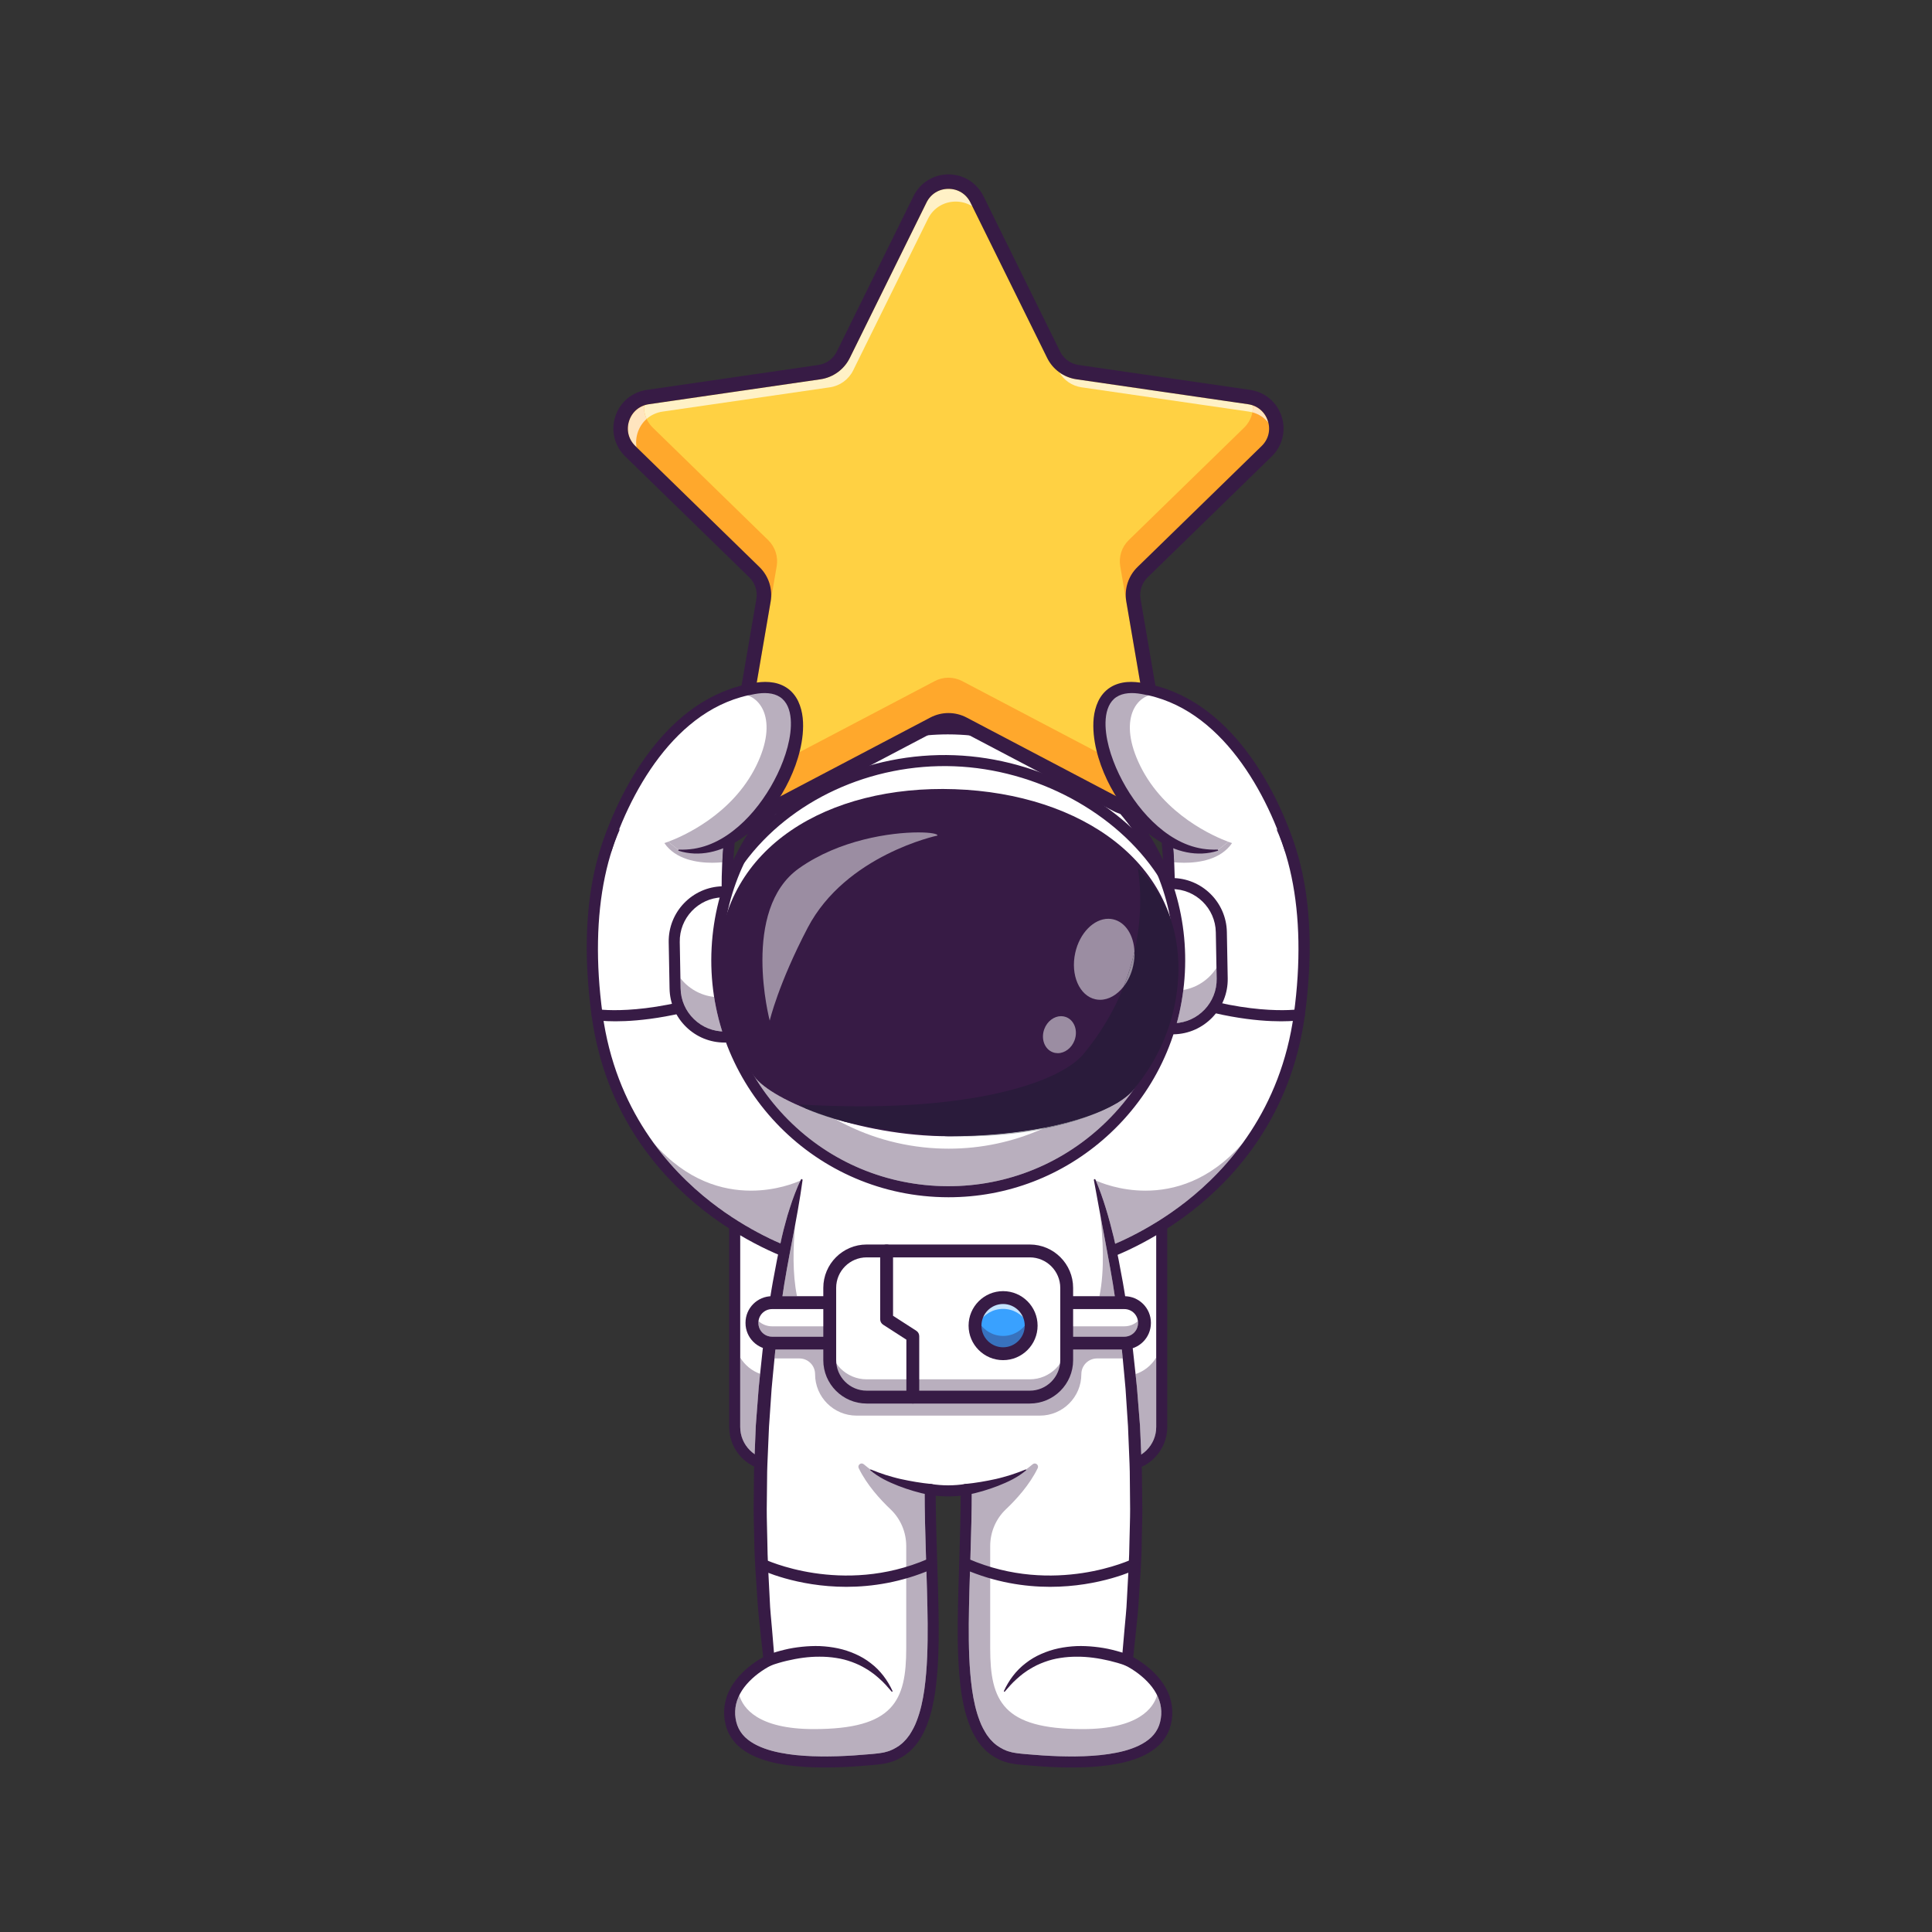 <?xml version="1.0" encoding="UTF-8" standalone="no"?>
<!-- Created with Inkscape (http://www.inkscape.org/) -->

<svg
   width="1410.367mm"
   height="1410.367mm"
   viewBox="0 0 1410.367 1410.367"
   version="1.1"
   id="svg1"
   xml:space="preserve"
   xmlns:inkscape="http://www.inkscape.org/namespaces/inkscape"
   xmlns:sodipodi="http://sodipodi.sourceforge.net/DTD/sodipodi-0.dtd"
   xmlns="http://www.w3.org/2000/svg"
   xmlns:svg="http://www.w3.org/2000/svg"><rect x="0" y="0" width="1410.367" height="1410.367" fill="#333333" stroke="none"/><sodipodi:namedview
     id="namedview1"
     pagecolor="#ffffff"
     bordercolor="#000000"
     borderopacity="0.25"
     inkscape:showpageshadow="2"
     inkscape:pageopacity="0.0"
     inkscape:pagecheckerboard="0"
     inkscape:deskcolor="#d1d1d1"
     inkscape:document-units="mm" /><defs
     id="defs1" /><g
     id="g1"
     inkscape:groupmode="layer"
     inkscape:label="1"
     transform="matrix(0.265,0,0,0.265,4.9379573e-6,0)"><g
       id="group-R5"><path
         id="path2"
         d="M 0,0 H 39978.9 V 39978.9 H 0 Z"
         style="fill:none;fill-opacity:1;fill-rule:nonzero;stroke:none"
         transform="matrix(0.133,0,0,-0.133,0,5330.52)" /><path
         id="path3"
         d="m 19639.6,2901.9 c -3575.5,0 -6473.9,445.6 -6473.9,995.2 0,269.8 698.2,514.5 1832.2,693.8 1.7,-111 21.1,-219.3 59.4,-327.3 45.6,-125.4 122.3,-240.1 216.7,-331 192.1,-181.5 430.4,-276.3 662.8,-340.1 234.6,-61.4 471.8,-92.3 707.8,-108.1 144.9,-9.9 289.4,-13.8 433.6,-13.8 90.9,0 181.6,1.6 272.2,4.2 234.3,7.3 467.7,23.4 700.2,44.2 58.7,5.9 114.9,10.1 175.5,17.9 62.6,11.3 125.9,15.7 187.4,36.8 125.1,29.5 243.1,92.2 349.3,166.2 l 75.9,61.2 c 25.3,20.3 45.7,45.4 68.7,68.1 47.3,44.7 81.5,98.3 120.9,148.4 68.2,105.9 128.2,216.4 170.3,331.2 69.4,177.8 114.9,360 147.6,542.6 97.4,0.6 195,1 293.4,1 98.4,0 196,-0.4 293.4,-1 32.8,-182.6 78.3,-364.8 147.6,-542.7 42.2,-114.8 102.1,-225.2 170.4,-331.1 39.3,-50.1 73.7,-103.7 120.9,-148.4 22.9,-22.7 43.3,-47.8 68.7,-68.1 l 75.9,-61.3 c 106.2,-73.9 224.1,-136.6 349.2,-166.1 61.6,-21.1 124.8,-25.5 187.4,-36.8 60.7,-7.8 116.9,-12 175.5,-17.9 232.6,-20.8 466,-36.9 700.3,-44.2 90.6,-2.6 181.3,-4.2 272.2,-4.2 144.2,0 288.8,3.9 433.6,13.8 235.9,15.8 473.2,46.7 707.8,108.1 232.4,63.9 470.7,158.6 662.8,340.1 94.4,90.9 171.1,205.7 216.6,331.1 38.3,107.9 57.7,216.2 59.5,327.2 1133.9,-179.3 1832.1,-424 1832.1,-693.8 0,-549.6 -2898.4,-995.2 -6473.9,-995.2"
         style="fill:none;fill-opacity:1;fill-rule:nonzero;stroke:none"
         transform="matrix(0.133,0,0,-0.133,0,5330.52)" /><path
         id="path4"
         d="m 23266.7,9728.1 h -7254.1 c -439.3,0 -795.4,356.1 -795.4,795.3 v 6056.7 c 0,439.3 356.1,795.4 795.4,795.4 h 7254.1 c 439.2,0 795.3,-356.1 795.3,-795.4 v -6056.7 c 0,-439.2 -356.1,-795.3 -795.3,-795.3"
         style="fill:#ffffff;fill-opacity:1;fill-rule:nonzero;stroke:none"
         transform="matrix(0.133,0,0,-0.133,0,5330.52)" /><path
         id="path5"
         d="m 23638.1,9953 c -1.9,41.7 -3.7,83.4 -5.5,125.2 l -13.6,314.6 -7.1,157.4 -12.4,157 -50,627.8 c -9.2,94.5 -19.2,188.9 -29.4,283.3 179.8,60.4 330.9,183.3 427.5,342.9 v -1437.8 c 0,-238.5 -123.3,-448.8 -309.5,-570.4 m -8008,7.3 c -180,122.7 -298.5,329.3 -298.5,563.1 v 1437.8 c 93.9,-155 239.1,-275.4 412.2,-337.5 -10.2,-95.8 -20.1,-191.5 -29.1,-287.4 l -48.4,-628.3 -11.7,-157.1 -6.5,-157.4 -13,-314.8 c -1.6,-39.5 -3.3,-78.9 -5,-118.4"
         style="fill:#b9afbe;fill-opacity:1;fill-rule:nonzero;stroke:none"
         transform="matrix(0.133,0,0,-0.133,0,5330.52)" /><path
         id="path6"
         d="m 16012.6,17261.1 c -375.5,0 -681,-305.5 -681,-681 v -6056.7 c 0,-375.4 305.5,-680.9 681,-680.9 h 7254.1 c 375.4,0 680.9,305.5 680.9,680.9 v 6056.7 c 0,375.5 -305.5,681 -680.9,681 h -7254.1 m 7254.1,-7647.5 h -7254.1 c -501.7,0 -909.8,408.1 -909.8,909.8 v 6056.7 c 0,501.7 408.1,909.8 909.8,909.8 h 7254.1 c 501.6,0 909.8,-408.1 909.8,-909.8 v -6056.7 c 0,-501.7 -408.2,-909.8 -909.8,-909.8"
         style="fill:#371b45;fill-opacity:1;fill-rule:nonzero;stroke:none"
         transform="matrix(0.133,0,0,-0.133,0,5330.52)" /><path
         id="path7"
         d="m 17876.5,16287.4 -1317.8,-2236.8 c 0,0 -120.9,36 -322.3,118.4 v 0.5 c -812,333.4 -2930.4,1424.3 -3672.6,3961.4 -84.9,290.9 -151.9,601.2 -196.9,931.1 -516.7,3799.9 1077.5,5879.8 3112.9,5652 0,0 -1902,-6094.3 2396.7,-8426.6"
         style="fill:#ffffff;fill-opacity:1;fill-rule:nonzero;stroke:none"
         transform="matrix(0.133,0,0,-0.133,0,5330.52)" /><path
         id="path8"
         d="m 16164.6,14324.5 c -354.4,154.8 -888.1,428 -1438.7,857.1 -379.2,295.6 -800.7,693.9 -1178.5,1211.4 680.8,-775.8 1423.5,-975 2006.3,-975.1 526.4,0 922.4,162.4 1025.3,209 -43.4,-88.8 -80.7,-179.6 -115.9,-271.2 -38,-98.6 -73.2,-197.9 -104.4,-298.5 -15.9,-50.2 -32.7,-100.1 -47.8,-150.6 l -41.6,-152 c -27.7,-101.5 -55.7,-203 -77.7,-305.8 -9,-41.4 -18,-82.9 -27,-124.3"
         style="fill:#b9afbe;fill-opacity:1;fill-rule:nonzero;stroke:none"
         transform="matrix(0.133,0,0,-0.133,0,5330.52)" /><path
         id="path9"
         d="m 12746.4,18925.6 c -244.1,0 -381.7,20.6 -397.7,23.1 -62.4,10 -104.9,68.6 -95,131 10,62.4 69.1,104.8 130.9,95.1 11.1,-1.8 1134.1,-166 2896.4,520.4 58.8,23 125.3,-6.2 148.2,-65.1 22.9,-58.8 -6.2,-125.2 -65.1,-148.1 -1216.8,-474 -2129.8,-556.4 -2617.7,-556.4"
         style="fill:#371b45;fill-opacity:1;fill-rule:nonzero;stroke:none"
         transform="matrix(0.133,0,0,-0.133,0,5330.52)" /><path
         id="path10"
         d="m 15177.5,24616.8 c -642.6,0 -1221.9,-248 -1689.3,-726.6 -927.4,-949.6 -1294.8,-2703.9 -1008,-4813.1 269.5,-1983.2 1370,-3213 2245.7,-3895.5 784.6,-611.5 1534.8,-906.4 1781.1,-993.2 l 1211.5,2056.2 c -1729.8,986.1 -2685.8,2756 -2766.7,5126.9 -51.3,1503.3 266.8,2824 379.8,3240.7 -51.7,3.1 -103.1,4.6 -154.1,4.6 m 1381.1,-10680.7 c -10.9,0 -21.9,1.5 -32.7,4.8 -38.2,11.3 -946.7,287.6 -1933.6,1054.7 -912.2,709 -2058.4,1987.2 -2339,4050.7 -300.6,2211.6 79.8,3988.6 1071.1,5003.8 587.7,601.7 1337.2,870.7 2168,777.8 33.9,-3.8 64.4,-22.5 83.1,-51.1 18.7,-28.6 23.6,-64.1 13.4,-96.7 -4.7,-15.1 -469.9,-1531 -408.1,-3306.9 82.1,-2362.3 1007.5,-4039.5 2750.5,-4985.1 27.3,-14.8 47.3,-40 55.7,-69.9 8.3,-30 4,-62 -11.7,-88.7 l -1318.1,-2237.1 c -21,-35.5 -58.9,-56.3 -98.6,-56.3"
         style="fill:#371b45;fill-opacity:1;fill-rule:nonzero;stroke:none"
         transform="matrix(0.133,0,0,-0.133,0,5330.52)" /><path
         id="path11"
         d="m 21402.7,16287.4 1317.8,-2236.8 c 0,0 120.9,36 322.3,118.4 v 0.5 c 812,333.4 2930.5,1424.3 3672.6,3961.4 84.9,290.9 151.9,601.2 196.9,931.1 516.7,3799.9 -1077.5,5879.8 -3112.9,5652 0,0 1902,-6094.3 -2396.7,-8426.6"
         style="fill:#ffffff;fill-opacity:1;fill-rule:nonzero;stroke:none"
         transform="matrix(0.133,0,0,-0.133,0,5330.52)" /><path
         id="path12"
         d="m 23098.1,14317.3 c -9.5,42.6 -19.1,85.1 -28.6,127.7 -97.9,401.5 -210.5,800.5 -372.3,1183.3 97.8,-44.7 496.6,-210.4 1028.3,-210.4 582.9,0 1325.5,199.1 2006.4,975.2 -377.9,-517.6 -799.3,-915.9 -1178.5,-1211.5 -559.3,-435.8 -1101,-710.8 -1455.3,-864.3"
         style="fill:#b9afbe;fill-opacity:1;fill-rule:nonzero;stroke:none"
         transform="matrix(0.133,0,0,-0.133,0,5330.52)" /><path
         id="path13"
         d="m 26532.8,18925.6 c -487.8,0 -1400.8,82.3 -2617.7,556.4 -58.9,22.9 -88,89.3 -65.1,148.1 23,58.9 89.5,88.1 148.2,65.1 1762.1,-686.4 2885.2,-522.2 2896.5,-520.4 62.5,9.8 120.9,-32.9 130.8,-95.2 9.8,-62.4 -32.7,-120.9 -95,-130.9 -15.9,-2.5 -153.6,-23.1 -397.7,-23.1"
         style="fill:#371b45;fill-opacity:1;fill-rule:nonzero;stroke:none"
         transform="matrix(0.133,0,0,-0.133,0,5330.52)" /><path
         id="path14"
         d="m 21560.7,16244.6 1211.5,-2056.2 c 246.3,86.8 996.5,381.7 1781.2,993.2 875.6,682.5 1976.1,1912.3 2245.7,3895.5 286.7,2109.2 -80.7,3863.5 -1008,4813.1 -504.5,516.5 -1140.3,764.4 -1843.5,722 113.1,-416.7 431.1,-1737.4 379.9,-3240.7 -80.9,-2370.9 -1036.9,-4140.8 -2766.8,-5126.9 m 1160,-2308.5 c -39.8,0 -77.7,20.8 -98.6,56.3 L 21304,16229.5 c -15.8,26.7 -20,58.7 -11.7,88.7 8.3,29.9 28.4,55.1 55.7,69.9 1743,945.6 2668.4,2622.8 2750.5,4985.1 61.7,1775.9 -403.5,3291.8 -408.2,3306.9 -10.1,32.6 -5.2,68.1 13.5,96.7 18.7,28.6 49.1,47.3 83,51.1 830.8,92.9 1580.4,-176 2168,-777.8 991.4,-1015.2 1371.7,-2792.2 1071.1,-5003.8 -280.5,-2063.5 -1426.7,-3341.7 -2338.9,-4050.7 -987,-767.1 -1895.5,-1043.4 -1933.6,-1054.7 -10.9,-3.3 -21.9,-4.8 -32.7,-4.8"
         style="fill:#371b45;fill-opacity:1;fill-rule:nonzero;stroke:none"
         transform="matrix(0.133,0,0,-0.133,0,5330.52)" /><path
         id="path15"
         d="m 24145.7,4408.2 c -178.4,-831.6 -1543.7,-914.5 -3063.9,-760.1 -1519.6,154.4 -1068.3,2838 -1068.3,5581.1 0,0 -170,-29.5 -373.9,-29.5 -203.9,0 -373.8,29.5 -373.8,29.5 0,-2743.1 451.3,-5426.7 -1068.4,-5581.1 -1520.2,-154.4 -2885.5,-71.5 -3063.9,760.1 -63.5,296.9 20,545.2 153.9,742.1 v 0.5 c 239.9,353.3 641.7,539.7 641.7,539.7 -280.4,2425.7 -203.4,4576.6 -21,6252.3 243.8,2240.7 677.1,3632.5 697.6,3696.5 v 0.5 c 0.5,1.5 0.5,2 0.5,2 l 356.3,1270.8 5521.6,-201.9 188.9,-1068.9 c 0,0 1341.8,-4203.8 677.2,-9951.3 0,0 973.5,-451.2 795.5,-1282.3"
         style="fill:#ffffff;fill-opacity:1;fill-rule:nonzero;stroke:none"
         transform="matrix(0.133,0,0,-0.133,0,5330.52)" /><path
         id="path16"
         d="m 17078.5,3699.5 c -140,0 -279.7,3.8 -418.5,13.3 -226,14.9 -450.3,44.9 -664,100.8 -211.8,57.3 -416.6,144.2 -563,283.7 -72.3,70 -127,152.9 -160.7,245.1 -32.8,91.1 -49.7,197.5 -45,297.4 3.9,113.3 34.5,223.8 85.2,327.3 76.7,-261.5 378.8,-701.3 1543.1,-701.3 1656.6,0 1914.5,587.7 1914.5,1674.1 v 2115.6 c 0,288.2 -116.5,565 -325.8,763.1 -217,205.6 -491.9,508.3 -657.8,850.5 -24.2,49.8 16.1,98.1 61.2,98.1 14.6,0 29.8,-5.1 43.4,-16.9 212.9,-185.2 600.7,-416.6 1261.3,-507.3 -0.5,-4.5 -0.8,-9.1 -0.8,-13.7 -0.6,-930.7 53.8,-1857.6 61.9,-2779.6 2.6,-460.3 -6.3,-921.1 -68.7,-1369.6 -32.2,-223.5 -79.7,-444.2 -159.2,-647.6 -37.5,-103 -89.7,-196.7 -146.2,-285.6 -32.7,-40.5 -60.6,-85.8 -98.4,-120.5 -18.3,-17.8 -34.3,-38.6 -54.4,-54.2 l -59.3,-47.8 c -83.3,-56.9 -173,-106.8 -274.3,-130 -48.4,-17.4 -101.9,-20.2 -153.1,-30.1 -54.1,-7.1 -113.4,-11.7 -170,-17.3 -228.8,-20.5 -457.9,-36.3 -686.7,-43.4 -88.3,-2.6 -176.5,-4.1 -264.7,-4.1"
         style="fill:#b9afbe;fill-opacity:1;fill-rule:nonzero;stroke:none"
         transform="matrix(0.133,0,0,-0.133,0,5330.52)" /><path
         id="path17"
         d="m 22200.7,3699.5 c -88.1,0 -176.4,1.5 -264.7,4.1 -228.7,7.1 -457.7,22.9 -686.6,43.4 -56.5,5.6 -116,10.2 -170.1,17.3 -51.1,9.9 -104.7,12.7 -153,30.1 -101.3,23.2 -191,73.1 -274.4,130 l -59.3,47.8 c -20.1,15.6 -36.1,36.4 -54.4,54.2 -37.8,34.7 -65.7,80 -98.3,120.4 -56.6,88.9 -108.7,182.7 -146.3,285.7 -79.5,203.4 -126.9,424 -159.2,647.5 -62.4,448.6 -71.2,909.4 -68.7,1369.7 8.1,921.9 62.5,1848.9 61.9,2779.6 0,4.3 -0.3,9.1 -0.8,13.7 660.6,90.7 1048.5,322.1 1261.4,507.3 13.6,11.8 28.7,16.9 43.4,16.9 45,0 85.3,-48.3 61.2,-98.1 -166,-342.2 -440.9,-644.9 -657.9,-850.5 -209.3,-198.1 -325.7,-474.9 -325.7,-763.1 V 5939.9 c 0,-1086.4 257.8,-1674.1 1914.5,-1674.1 1164.2,0 1466.3,439.8 1543,701.3 50.7,-103.5 81.3,-214 85.3,-327.2 4.7,-100 -12.2,-206.3 -45,-297.4 -33.8,-92.3 -88.4,-175.2 -160.7,-245.2 -146.4,-139.5 -351.2,-226.4 -562.9,-283.7 -213.8,-55.9 -438.1,-85.9 -664.1,-100.8 -138.8,-9.5 -278.5,-13.3 -418.6,-13.3"
         style="fill:#b9afbe;fill-opacity:1;fill-rule:nonzero;stroke:none"
         transform="matrix(0.133,0,0,-0.133,0,5330.52)" /><path
         id="path18"
         d="m 21537.7,10758.4 h -3796.2 c -474.6,0 -859.4,384.7 -859.4,859.4 0,179.4 -145.5,324.9 -325,324.9 h -515.3 c 5.3,61.5 11.7,122.8 18.8,184.1 h 1125.1 v -220.3 0 c 0,-422.3 342.3,-764.6 764.6,-764.6 h 3378.6 c 422.3,0 764.6,342.3 764.6,764.6 v 220.3 h 1142.6 c 6.8,-61.3 13.1,-122.6 18.1,-184.1 h -532.1 c -179.5,0 -324.9,-145.5 -324.9,-324.9 0,-474.7 -384.8,-859.4 -859.5,-859.4 m 1552.8,2473.5 h -318.7 c 111.9,548 72.5,1214.4 13.4,1707.4 33.2,-178.1 66.6,-355.8 100.4,-533.5 71.7,-390.7 147.7,-780.7 204.9,-1173.9 m -6583,0 h -301.6 c 72,495.1 171.7,983.1 263.3,1474.6 -42.7,-457.6 -56.9,-1008.8 38.3,-1474.6"
         style="fill:#b9afbe;fill-opacity:1;fill-rule:nonzero;stroke:none"
         transform="matrix(0.133,0,0,-0.133,0,5330.52)" /><path
         id="path19"
         d="m 19997.8,9342.8 c 101.9,9.1 209.4,25.9 314.3,42 105.3,17.3 210.2,38.1 314.7,61 104.6,23.2 206.9,53.8 309.7,84.6 102,33.3 202.8,69.9 304.4,111.1 l 0.3,0.1 c 5.1,2.1 11.1,-0.3 13.2,-5.5 1.7,-4.2 0.3,-8.8 -2.9,-11.5 -84.6,-71.4 -178.6,-132.4 -276.7,-184.7 -98.2,-52.2 -200.6,-95.8 -303.9,-136.9 -103.5,-40.5 -209,-75.7 -315.7,-107.1 -107.3,-32 -213.3,-57.5 -326.7,-80 -62.1,-12.3 -122.4,28 -134.8,90.1 -12.3,62.1 28.1,122.5 90.2,134.8 3.9,0.9 7.9,1.3 11.9,1.7 l 2,0.3"
         style="fill:#371b45;fill-opacity:1;fill-rule:nonzero;stroke:none"
         transform="matrix(0.133,0,0,-0.133,0,5330.52)" /><path
         id="path20"
         d="m 19250.7,9115.9 c -113.4,22.5 -219.4,48 -326.7,80.1 -106.7,31.3 -212.2,66.5 -315.6,107 -103.3,41.1 -205.8,84.7 -303.9,136.9 -98.1,52.3 -192.1,113.3 -276.8,184.7 -4.2,3.5 -4.7,9.9 -1.1,14.2 2.9,3.4 7.5,4.5 11.5,2.9 l 0.2,-0.1 c 101.6,-41.3 202.4,-77.9 304.4,-111.2 102.9,-30.8 205.2,-61.4 309.7,-84.6 104.6,-22.9 209.4,-43.7 314.8,-61 104.8,-16.1 212.3,-32.9 314.2,-42 l 1.9,-0.3 c 63.1,-5.6 109.6,-61.3 103.9,-124.4 -5.6,-63.1 -61.3,-109.6 -124.4,-103.9 -4.1,0.3 -8.2,0.9 -12.1,1.7"
         style="fill:#371b45;fill-opacity:1;fill-rule:nonzero;stroke:none"
         transform="matrix(0.133,0,0,-0.133,0,5330.52)" /><path
         id="path21"
         d="m 15885.7,5796.5 c 121.5,49.9 237.2,82.1 358.4,112 120.1,29.9 242.6,49.1 365.9,62.2 123.3,12.7 247.8,18.6 372.5,14.1 124.6,-5.7 249.3,-20.7 372,-46.4 122.8,-25.7 243,-65.3 357.9,-116 115.1,-50.1 224.6,-114.3 322.8,-191.6 200.1,-151.2 350.3,-356.8 450.7,-575.6 2.6,-5.7 0.1,-12.3 -5.5,-14.9 -4.7,-2.2 -10,-0.8 -13.3,2.9 l -0.3,0.3 c -78.1,91 -154.6,180.3 -242.4,257.1 -41.5,40.7 -88.1,75.2 -132.4,111.6 -47.5,32.3 -91.8,68.5 -141.9,95.9 -48.2,30.4 -98.5,56.6 -148.9,82.3 -51.9,22.6 -102.8,47.1 -156.4,65.3 -105.8,39 -215.7,67.2 -327.7,83.7 -111.8,17.8 -225.2,26 -339.1,25.7 -113.7,1.2 -228,-7 -341.6,-21.6 -113.5,-14.7 -226.3,-36.9 -338.1,-62.6 -110.6,-26 -224.7,-59.8 -325.7,-96.2 l -4.6,-1.7 c -59.4,-21.4 -124.9,9.4 -146.4,68.8 -20.9,57.8 7.9,121.5 64.1,144.7"
         style="fill:#371b45;fill-opacity:1;fill-rule:nonzero;stroke:none"
         transform="matrix(0.133,0,0,-0.133,0,5330.52)" /><path
         id="path22"
         d="m 17529.4,7212.3 c -1032.9,0 -1763.3,348.3 -1808.8,370.6 -56.8,27.7 -80.3,96.2 -52.6,153 27.8,56.8 96.2,80.3 153,52.6 15.9,-7.7 1617.4,-767.6 3399.6,2.2 58.1,25.2 125.4,-1.6 150.5,-59.6 25,-58.1 -1.7,-125.4 -59.7,-150.5 -639.3,-276.1 -1250.7,-368.3 -1782,-368.3"
         style="fill:#371b45;fill-opacity:1;fill-rule:nonzero;stroke:none"
         transform="matrix(0.133,0,0,-0.133,0,5330.52)" /><path
         id="path23"
         d="m 23306.6,5584.7 c -101,36.5 -215.1,70.1 -325.7,96.3 -111.8,25.6 -224.5,47.9 -338.1,62.5 -113.6,14.6 -227.9,22.8 -341.6,21.6 -113.8,0.3 -227.3,-7.9 -339,-25.7 -112.1,-16.4 -221.9,-44.7 -327.8,-83.8 -53.6,-18.1 -104.4,-42.6 -156.4,-65.2 -50.4,-25.7 -100.7,-51.9 -148.8,-82.3 -50.2,-27.4 -94.4,-63.6 -142,-95.9 -44.3,-36.4 -90.9,-70.9 -132.4,-111.6 -87.7,-76.8 -164.3,-166.1 -242.4,-257.1 l -0.3,-0.3 c -4.1,-4.7 -11.2,-5.3 -15.8,-1.2 -4,3.3 -5,8.7 -2.9,13.2 100.4,218.7 250.6,424.4 450.7,575.6 98.2,77.4 207.6,141.5 322.7,191.6 114.9,50.7 235.2,90.3 358,116 122.7,25.7 247.3,40.7 371.9,46.4 124.7,4.6 249.2,-1.4 372.5,-14.1 123.3,-13.1 245.8,-32.4 365.9,-62.2 121.3,-29.9 236.9,-62.2 358.4,-112 58.4,-24 86.4,-90.8 62.3,-149.3 -23.2,-56.9 -87.1,-84.8 -144.4,-64.2 l -4.8,1.7"
         style="fill:#371b45;fill-opacity:1;fill-rule:nonzero;stroke:none"
         transform="matrix(0.133,0,0,-0.133,0,5330.52)" /><path
         id="path24"
         d="m 21749.8,7212.3 c -531.4,0 -1142.6,92.1 -1782,368.3 -58,25.1 -84.7,92.4 -59.7,150.5 25.1,58 92.6,84.6 150.5,59.6 1782.4,-769.9 3383.7,-9.9 3399.6,-2.2 57.1,27.7 125.4,4 153,-52.7 27.7,-56.8 4.2,-125.2 -52.6,-152.9 -45.4,-22.3 -776.1,-370.6 -1808.8,-370.6"
         style="fill:#371b45;fill-opacity:1;fill-rule:nonzero;stroke:none"
         transform="matrix(0.133,0,0,-0.133,0,5330.52)" /><path
         id="path25"
         d="m 22689.3,15646.9 c 166.1,-388.5 280.7,-793.9 380.2,-1201.9 45.6,-204.9 93.4,-409.6 129.1,-616.5 l 58,-309.5 c 19.3,-103.2 34.3,-207.1 51.6,-310.6 l 50.5,-310.8 c 17.2,-103.5 29.2,-207.8 43.9,-311.7 26.9,-208.2 60.2,-415.7 80.2,-624.7 22.1,-208.7 46.4,-417.3 66.7,-626.2 l 50,-627.8 12.4,-157 7.1,-157.4 13.6,-314.6 c 8.8,-209.8 20.6,-419.5 20.1,-629.5 l 7.2,-629.9 c 0.5,-209.9 -7.9,-419.8 -11.4,-629.7 -1.7,-420.2 -38.2,-839 -62.7,-1258.1 -9.7,-209.8 -36.5,-418.3 -56.2,-627.3 l -65.9,-626.2 -65.5,116.9 0.4,-0.2 c 116.9,-57.7 216,-121.6 315.2,-196 97.8,-74.2 189.7,-157.6 271.8,-252.1 81.6,-94.9 153.9,-201 205.9,-319.4 53.7,-117.3 83.3,-247.6 89.2,-377.8 5.1,-131.4 -13.9,-258.6 -58.8,-385.2 -45.5,-125.4 -122.2,-240.2 -216.6,-331.1 -192.1,-181.5 -430.4,-276.2 -662.8,-340.1 -234.6,-61.4 -471.9,-92.3 -707.8,-108.1 -236.1,-16.1 -471.4,-16.5 -705.8,-9.6 -234.3,7.3 -467.7,23.4 -700.3,44.2 -58.6,5.9 -114.8,10.1 -175.5,17.9 -62.6,11.3 -125.8,15.7 -187.4,36.8 -125.1,29.5 -243,92.2 -349.2,166.1 l -75.9,61.3 c -25.4,20.3 -45.8,45.4 -68.7,68.1 -47.2,44.7 -81.6,98.3 -120.9,148.4 -68.3,105.9 -128.2,216.3 -170.4,331.1 -89.1,228.5 -138.8,464.2 -172.8,698.6 -65.2,469.8 -73.4,938.4 -71,1403.9 8.3,931.2 62.6,1855.4 61.9,2778.1 l 134.2,-112.8 c -68.6,-11.1 -131.1,-17.9 -196.9,-23.2 -65,-5.2 -130.5,-7.9 -196.4,-8.1 -65.9,0.2 -131.3,2.9 -196.4,8.1 -65.8,5.3 -128.2,12.1 -196.9,23.2 l 134.2,112.8 c -0.6,-922.7 53.6,-1846.9 61.9,-2778.1 2.4,-465.5 -5.8,-934 -71,-1403.8 -34,-234.5 -83.6,-470.1 -172.8,-698.6 -42.1,-114.8 -102.1,-225.3 -170.3,-331.2 -39.4,-50.1 -73.6,-103.7 -120.9,-148.4 -23,-22.7 -43.4,-47.8 -68.7,-68.1 l -75.9,-61.2 c -106.2,-74 -224.2,-136.7 -349.3,-166.2 -61.5,-21.1 -124.8,-25.5 -187.4,-36.8 -60.6,-7.8 -116.8,-12 -175.5,-17.9 -232.5,-20.8 -465.9,-36.9 -700.2,-44.2 -234.3,-6.9 -469.7,-6.5 -705.8,9.6 -236,15.8 -473.2,46.7 -707.8,108.1 -232.4,63.8 -470.7,158.6 -662.8,340.1 -94.4,90.9 -171.1,205.6 -216.7,331 -44.9,126.6 -63.9,253.8 -58.8,385.2 6,130.3 35.6,260.6 89.2,377.8 52.1,118.5 124.2,224.6 205.8,319.4 82.1,94.5 174.1,177.9 271.8,252.2 99.3,74.3 198.4,138.3 315.3,196 l 0.5,0.2 -65.6,-116.9 -68.4,626 c -20.2,209 -47.7,417.4 -58,627.2 -25.5,419.1 -63.8,837.9 -66.4,1258.1 -3.9,210 -12.7,420 -12.6,630 l 6,630.1 c -0.8,210.1 10.6,419.9 19,629.8 l 13,314.8 6.5,157.4 11.7,157.1 48.4,628.3 c 19.7,209.1 43.5,417.9 65.1,626.7 19.5,209.2 51.8,417 79.2,625.2 15,103.9 27,208.3 44.4,311.9 l 50.8,311 c 17.4,103.5 32.6,207.5 52,310.7 l 58.3,309.7 c 37.1,206.7 82.7,412 127.1,617.3 22,102.8 50,204.3 77.7,305.8 l 41.6,152 c 15.1,50.5 31.9,100.4 47.8,150.6 31.2,100.6 66.4,199.9 104.4,298.5 37.9,98.5 78.2,196.2 126,291.5 4.4,8.9 15.3,12.5 24.2,8.1 7.1,-3.6 10.8,-11.2 9.8,-18.6 v -0.4 c -112.7,-833 -309.4,-1637.8 -425.7,-2463.6 L 16152,12864 c -15.7,-102.8 -25.9,-206.4 -39.2,-309.6 -23.2,-206.7 -54.3,-412.5 -71.7,-619.9 -19.6,-207.1 -41.4,-414 -59.3,-621.2 l -42.6,-622.6 -11,-155.7 -6.8,-155.8 -13.4,-311.8 c -8.7,-207.8 -20.4,-415.6 -20,-623.7 l -7,-624 c -0.5,-208 7.9,-416 11.3,-624 3.8,-416.2 30.1,-831.5 50.7,-1247.2 7,-208.2 31.2,-414.9 48.1,-622.4 l 51.8,-622.4 0.4,-4.5 c 4,-48.9 -23.8,-93.2 -66,-112.5 l -0.1,-0.1 c -91,-44.8 -188,-106.1 -273.7,-170.9 -86.7,-65.9 -167,-139.1 -236.9,-219.5 -140.1,-160.2 -232.3,-353.9 -239.3,-556.4 -4.7,-99.9 12.2,-206.3 45,-297.4 33.7,-92.2 88.4,-175.1 160.7,-245.1 146.4,-139.5 351.2,-226.4 563,-283.7 213.7,-55.9 438,-85.9 664,-100.8 226.1,-15.4 454.7,-15.9 683.2,-9.2 228.8,7.1 457.9,22.9 686.7,43.4 56.6,5.6 115.9,10.2 170,17.3 51.2,9.9 104.7,12.7 153.1,30.1 101.3,23.2 191,73.1 274.3,130 l 59.3,47.8 c 20.1,15.6 36.1,36.4 54.4,54.2 37.8,34.7 65.7,80 98.4,120.5 56.5,88.9 108.7,182.6 146.2,285.6 79.5,203.4 127,424.1 159.2,647.6 62.4,448.5 71.3,909.3 68.7,1369.6 -8.1,922 -62.5,1848.9 -61.9,2779.6 0,63.3 51.3,114.5 114.6,114.4 6,0 11.9,-0.4 17.7,-1.3 l 1.9,-0.3 c 54.8,-9 116.7,-16 175.5,-20.7 59.6,-4.7 119.2,-7.2 178.3,-7.4 59.2,0.2 118.8,2.7 178.3,7.4 58.9,4.7 120.7,11.7 175.6,20.7 l 1.2,0.2 c 62.4,10.1 121.3,-32.2 131.4,-94.6 1,-6 1.5,-12.6 1.5,-18.4 0.6,-930.7 -53.8,-1857.7 -61.9,-2779.6 -2.5,-460.3 6.3,-921.1 68.7,-1369.7 32.3,-223.5 79.7,-444.1 159.2,-647.5 37.6,-103 89.7,-196.8 146.3,-285.7 32.6,-40.4 60.5,-85.7 98.3,-120.4 18.3,-17.8 34.3,-38.6 54.4,-54.2 l 59.3,-47.8 c 83.4,-56.9 173.1,-106.8 274.4,-130 48.3,-17.4 101.9,-20.2 153,-30.1 54.1,-7.1 113.6,-11.7 170.1,-17.3 228.9,-20.5 457.9,-36.3 686.6,-43.4 228.6,-6.7 457.1,-6.2 683.3,9.2 226,14.9 450.3,44.9 664.1,100.8 211.7,57.3 416.5,144.2 562.9,283.7 72.3,70 126.9,152.9 160.7,245.2 32.8,91.1 49.7,197.4 45,297.4 -7.1,202.4 -99.3,396.2 -239.4,556.4 -69.9,80.3 -150.2,153.5 -236.9,219.4 -85.8,64.9 -182.8,126.2 -273.6,171 h -0.2 c -44.8,20.7 -69.9,66.7 -66,113.2 l 0.4,3.8 54.3,622.2 c 17.5,207.4 42.3,414.2 49.9,622.3 21.7,415.7 49.8,831 54.4,1247.3 3.9,208.1 12.7,416.1 12.6,624.1 l -5.9,624.3 c 0.8,208.2 -10.4,416.1 -18.7,624 l -13,311.9 -6.2,156 -10.2,155.7 -41,623.1 c -17.3,207.4 -38.6,414.5 -57.7,621.8 -16.9,207.5 -47.1,413.5 -71,620.4 -13.2,103.2 -23.6,206.9 -39.4,309.7 l -45.8,308.9 c -58,412.4 -137.9,821 -213,1230.4 -77.7,409.1 -153.8,818.4 -228.6,1230.8 v 0.6 c -1.7,9.2 4.4,18 13.6,19.7 8,1.4 15.6,-2.9 18.7,-10"
         style="fill:#371b45;fill-opacity:1;fill-rule:nonzero;stroke:none"
         transform="matrix(0.133,0,0,-0.133,0,5330.52)" /><path
         id="path26"
         d="m 23289,12260.3 h -7298.7 c -229.5,0 -415.5,186 -415.5,415.4 v 7.2 c 0,229.5 186,415.5 415.5,415.5 H 23289 c 229.4,0 415.4,-186 415.4,-415.5 v -7.2 c 0,-229.4 -186,-415.4 -415.4,-415.4"
         style="fill:#ffffff;fill-opacity:1;fill-rule:nonzero;stroke:none"
         transform="matrix(0.133,0,0,-0.133,0,5330.52)" /><path
         id="path27"
         d="m 23289,12393.8 h -1195.5 v 214.4 H 23289 c 107.9,0 206.1,41.2 279.9,108.7 1.3,-11.2 2,-22.5 2,-34 v -7.2 c 0,-155.4 -126.5,-281.9 -281.9,-281.9 m -6103.3,0 h -1195.4 c -155.5,0 -282,126.5 -282,281.9 v 7.2 c 0,11.5 0.7,22.9 2,34 73.8,-67.5 172,-108.7 280,-108.7 h 1195.4 v -214.4"
         style="fill:#b9afbe;fill-opacity:1;fill-rule:nonzero;stroke:none"
         transform="matrix(0.133,0,0,-0.133,0,5330.52)" /><path
         id="path28"
         d="m 15990.3,12964.9 c -155.5,0 -282,-126.5 -282,-282 v -7.2 c 0,-155.4 126.5,-281.9 282,-281.9 H 23289 c 155.4,0 281.9,126.5 281.9,281.9 v 7.2 c 0,155.5 -126.5,282 -281.9,282 h -7298.7 m 7298.7,-838.1 h -7298.7 c -302.7,0 -549,246.2 -549,548.9 v 7.2 c 0,302.7 246.3,549 549,549 H 23289 c 302.7,0 548.9,-246.3 548.9,-549 v -7.2 c 0,-302.7 -246.2,-548.9 -548.9,-548.9"
         style="fill:#371b45;fill-opacity:1;fill-rule:nonzero;stroke:none"
         transform="matrix(0.133,0,0,-0.133,0,5330.52)" /><path
         id="path29"
         d="m 21328.9,11141.9 h -3378.6 c -422.3,0 -764.6,342.3 -764.6,764.6 v 1498.2 c 0,422.2 342.3,764.6 764.6,764.6 h 3378.6 c 422.3,0 764.6,-342.4 764.6,-764.6 v -1498.2 c 0,-422.3 -342.3,-764.6 -764.6,-764.6"
         style="fill:#ffffff;fill-opacity:1;fill-rule:nonzero;stroke:none"
         transform="matrix(0.133,0,0,-0.133,0,5330.52)" /><path
         id="path30"
         d="m 21328.9,11141.9 h -3378.6 c -422.3,0 -764.6,342.3 -764.6,764.6 v 368.5 c 0,-422.3 342.3,-764.6 764.6,-764.6 h 3378.6 c 422.3,0 764.6,342.3 764.6,764.6 v -148.2 -220.3 c 0,-422.3 -342.3,-764.6 -764.6,-764.6"
         style="fill:#b9afbe;fill-opacity:1;fill-rule:nonzero;stroke:none"
         transform="matrix(0.133,0,0,-0.133,0,5330.52)" /><path
         id="path31"
         d="m 18906.2,11008.7 c -73.6,0 -133.2,59.6 -133.2,133.2 v 1189.7 l -481.3,310.1 c -38.1,24.5 -61.1,66.7 -61.1,112 v 1415.6 c 0,73.5 59.6,133.2 133.2,133.2 73.5,0 133.2,-59.7 133.2,-133.2 v -1343 l 481.3,-310.1 c 38.1,-24.5 61.1,-66.7 61.1,-112 v -1262.3 c 0,-73.6 -59.7,-133.2 -133.2,-133.2"
         style="fill:#371b45;fill-opacity:1;fill-rule:nonzero;stroke:none"
         transform="matrix(0.133,0,0,-0.133,0,5330.52)" /><path
         id="path32"
         d="m 21357.8,12622.1 c 0,-321.2 -260.4,-581.5 -581.5,-581.5 -321.2,0 -581.5,260.3 -581.5,581.5 0,321.1 260.3,581.5 581.5,581.5 321.1,0 581.5,-260.4 581.5,-581.5"
         style="fill:#39a1ff;fill-opacity:1;fill-rule:nonzero;stroke:none"
         transform="matrix(0.133,0,0,-0.133,0,5330.52)" /><path
         id="path33"
         d="m 20460.2,12133.9 c -130.4,84.6 -224.9,220.2 -255.1,378.5 0.5,-2.6 1,-5.1 1.5,-7.6 v 0.1 c 31.8,-155.1 125.2,-287.7 253.6,-371 m 762.5,115.6 c 0.4,0.4 0.7,0.8 1,1.2 -0.3,-0.4 -0.6,-0.8 -1,-1.2 m 1.1,1.4 c 74.3,89.3 122.2,201.3 132.1,324 1.2,15.6 1.9,31.3 1.9,47.2 0,-141.1 -50.3,-270.5 -134,-371.2 m 134,371.2 c 0,0.5 0,1.1 0,1.6 0,-0.5 0,-1.1 0,-1.6 v 0 m -1163,0 v 0 c 0,0.5 0,1.1 0,1.7 0,-0.6 0,-1.1 0,-1.7 m 0,2.5 c 0,0.2 0,0.5 0,0.7 0,-0.2 0,-0.5 0,-0.7 m 1163,0 c 0,0.3 0,0.5 0,0.7 0,-0.2 0,-0.4 0,-0.7 m -1163,1.9 c 0,0.1 0,0.1 0,0.2 0,0 0,-0.1 0,-0.2"
         style="fill:#b9afbe;fill-opacity:1;fill-rule:nonzero;stroke:none"
         transform="matrix(0.133,0,0,-0.133,0,5330.52)" /><path
         id="path34"
         d="m 20776.3,12040.6 c -116.6,0 -225.1,34.3 -316.1,93.3 -128.4,83.3 -221.8,215.9 -253.6,371 13.6,66.3 38.5,128.6 72.6,184.6 101.9,-168 286.2,-280.4 497.1,-280.4 210.8,0 395.1,112.4 497,280.4 34.1,-56.1 59,-118.3 72.6,-184.7 4.7,22.9 8,46.3 10,70.1 -9.9,-122.7 -57.8,-234.7 -132.1,-324 0,-0.1 0,-0.2 -0.1,-0.2 -0.3,-0.4 -0.6,-0.8 -1,-1.2 -106.6,-127.7 -267,-208.9 -446.4,-208.9"
         style="fill:#3872be;fill-opacity:1;fill-rule:nonzero;stroke:none"
         transform="matrix(0.133,0,0,-0.133,0,5330.52)" /><path
         id="path35"
         d="m 20205.1,12512.4 c -6.8,35.5 -10.3,72.2 -10.3,109.7 v 0 c 0,-37.5 3.5,-74.2 10.3,-109.7 m 1152.7,111.3 c 0,0.3 0,0.6 0,0.9 0,-0.3 0,-0.6 0,-0.9 m -1163,0.1 c 0,0.2 0,0.5 0,0.8 0,-0.3 0,-0.6 0,-0.8 m 1163,1.5 c -0.1,5 -0.2,9.9 -0.3,14.9 -3.6,116 -41.1,223.4 -103,312.7 64.5,-93.1 102.6,-205.9 103.3,-327.6 m -1163,0 c 0,0.5 0,0.8 0,1.2 0,-0.4 0,-0.8 0,-1.2 m 0,1.4 c 1.4,178.5 83.2,337.8 210.9,443.5 -119.8,-99.2 -199.1,-245.5 -209.7,-410.5 -0.7,-10.9 -1.1,-21.9 -1.2,-33"
         style="fill:#ffffff;fill-opacity:1;fill-rule:nonzero;stroke:none"
         transform="matrix(0.133,0,0,-0.133,0,5330.52)" /><path
         id="path36"
         d="m 21357.5,12640.2 c -1.9,57.9 -12.5,113.6 -30.1,166.1 -13.7,-41.2 -32,-80.3 -54.1,-116.8 -102,167.6 -286.5,279.6 -497,279.6 -210.6,0 -395,-112 -497.1,-279.6 -22.1,36.5 -40.4,75.6 -54.1,116.8 -15.6,-46.6 -25.7,-95.7 -29.1,-146.6 10.6,165 89.9,311.3 209.7,410.5 100.6,83.3 229.8,133.3 370.6,133.3 198.2,0 373.2,-99.1 478.2,-250.6 61.9,-89.3 99.4,-196.7 103,-312.7"
         style="fill:#c3e3ff;fill-opacity:1;fill-rule:nonzero;stroke:none"
         transform="matrix(0.133,0,0,-0.133,0,5330.52)" /><path
         id="path37"
         d="m 20206.6,12504.8 c -0.5,2.5 -1,5 -1.5,7.6 -6.8,35.5 -10.3,72.2 -10.3,109.7 0,0.6 0,1.1 0,1.7 0,0.2 0,0.5 0,0.8 0,0.2 0,0.5 0,0.7 0,0.4 0,0.8 0,1.2 0,0.1 0,0.2 0,0.2 0.1,11.1 0.5,22.1 1.2,33 -0.8,-12.5 -1.2,-25 -1.2,-37.6 0,-40.2 4.1,-79.4 11.8,-117.2 v -0.1 m 1149.3,70.1 c 1.2,15.6 1.9,31.3 1.9,47.2 0,6 -0.1,12.1 -0.3,18.1 0.1,-5 0.2,-9.9 0.3,-14.9 0,-0.2 0,-0.4 0,-0.7 0,-0.3 0,-0.6 0,-0.9 0,-0.5 0,-1.1 0,-1.6 v 0 c 0,-15.9 -0.7,-31.6 -1.9,-47.2"
         style="fill:#eae7eb;fill-opacity:1;fill-rule:nonzero;stroke:none"
         transform="matrix(0.133,0,0,-0.133,0,5330.52)" /><path
         id="path38"
         d="m 21345.9,12504.8 c -13.6,66.4 -38.5,128.6 -72.6,184.7 22.1,36.5 40.4,75.6 54.1,116.8 17.6,-52.5 28.2,-108.2 30.1,-166.1 0.2,-6 0.3,-12.1 0.3,-18.1 0,-15.9 -0.7,-31.6 -1.9,-47.2 -2,-23.8 -5.3,-47.2 -10,-70.1 m -1139.3,0.1 c -7.7,37.8 -11.8,77 -11.8,117.2 0,12.6 0.4,25.1 1.2,37.6 3.4,50.9 13.5,100 29.1,146.6 13.7,-41.2 32,-80.3 54.1,-116.8 -34.1,-56 -59,-118.3 -72.6,-184.6"
         style="fill:#c3d4eb;fill-opacity:1;fill-rule:nonzero;stroke:none"
         transform="matrix(0.133,0,0,-0.133,0,5330.52)" /><path
         id="path39"
         d="m 20776.3,13070.4 c -247.2,0 -448.3,-201.1 -448.3,-448.3 0,-247.2 201.1,-448.3 448.3,-448.3 247.2,0 448.3,201.1 448.3,448.3 0,247.2 -201.1,448.3 -448.3,448.3 z m 0,-1163 c -394.1,0 -714.7,320.6 -714.7,714.7 0,394.1 320.6,714.7 714.7,714.7 394.1,0 714.6,-320.6 714.6,-714.7 0,-394.1 -320.5,-714.7 -714.6,-714.7"
         style="fill:#371b45;fill-opacity:1;fill-rule:nonzero;stroke:none"
         transform="matrix(0.133,0,0,-0.133,0,5330.52)" /><path
         id="path40"
         d="m 17950.3,14036 c -348.1,0 -631.4,-283.2 -631.4,-631.4 v -1498.1 c 0,-348.2 283.3,-631.4 631.4,-631.4 h 3378.6 c 348.2,0 631.5,283.2 631.5,631.4 v 1498.1 c 0,348.2 -283.3,631.4 -631.5,631.4 z m 3378.6,-3027.3 h -3378.6 c -495,0 -897.8,402.7 -897.8,897.8 v 1498.1 c 0,495.1 402.8,897.8 897.8,897.8 h 3378.6 c 495.1,0 897.8,-402.7 897.8,-897.8 v -1498.1 c 0,-495.1 -402.7,-897.8 -897.8,-897.8"
         style="fill:#371b45;fill-opacity:1;fill-rule:nonzero;stroke:none"
         transform="matrix(0.133,0,0,-0.133,0,5330.52)" /><path
         id="path41"
         d="m 24308.8,18770.8 c -53.9,-1 -98.4,42 -99.4,95.9 l -51.7,2812.4 c -1,54 41.8,98.5 95.8,99.5 565.7,10.4 1032.8,-439.8 1043.2,-1005.5 l 17.6,-959.1 c 10.4,-565.7 -439.8,-1032.7 -1005.5,-1043.2"
         style="fill:#ffffff;fill-opacity:1;fill-rule:nonzero;stroke:none"
         transform="matrix(0.133,0,0,-0.133,0,5330.52)" /><path
         id="path42"
         d="m 24272.6,21758.2 c -6.3,0 -12.4,-0.1 -18.7,-0.2 -42.5,-0.8 -76.4,-36 -75.7,-78.5 l 51.7,-2812.4 c 0.9,-42.6 36.9,-78.7 78.5,-75.7 553.5,10.2 995.5,468.8 985.4,1022.3 l -17.7,959 c -10,547.2 -458.5,985.5 -1003.5,985.5 m 34.4,-3007.9 c -64.1,0 -117,51.5 -118.2,116 l -51.7,2812.5 c -1.2,65.1 50.9,119.1 116,120.4 6.5,0.1 13,0.1 19.5,0.1 567.4,0 1034.2,-456.2 1044.6,-1025.9 l 17.7,-959 c 10.5,-576.1 -449.6,-1053.4 -1025.7,-1064.1 h -2.2"
         style="fill:#371b45;fill-opacity:1;fill-rule:nonzero;stroke:none"
         transform="matrix(0.133,0,0,-0.133,0,5330.52)" /><path
         id="path43"
         d="m 24374.4,18889 c 60.9,223.5 106.2,452.4 135.2,685.4 288.5,50.1 534.8,220.6 686.2,457.2 l 4.1,-219.7 c 8.8,-478.9 -356,-879.5 -825.5,-922.9"
         style="fill:#b9afbe;fill-opacity:1;fill-rule:nonzero;stroke:none"
         transform="matrix(0.133,0,0,-0.133,0,5330.52)" /><path
         id="path44"
         d="m 24272.4,21664.3 51.1,-2778.6 c 493.8,18.1 885.5,430.1 876.4,926.2 l -17.7,959.1 c -9,496 -415.6,893.3 -909.6,893.3 h -0.2 m 34.4,-2779.1 h -0.1 0.1 m 0.2,-228.8 c -115.1,0 -209.9,92.5 -212.1,208.1 l -51.7,2812.5 c -2.1,117 91.3,213.8 208.2,216 7.1,0.1 14.1,0.2 21.2,0.2 618.4,0 1127.1,-497.2 1138.5,-1118 l 17.7,-959.1 c 11.5,-627.8 -490,-1148 -1117.8,-1159.7 -1.4,0 -2.7,0 -4,0"
         style="fill:#371b45;fill-opacity:1;fill-rule:nonzero;stroke:none"
         transform="matrix(0.133,0,0,-0.133,0,5330.52)" /><path
         id="path45"
         d="m 14970.3,21607.8 c 53.9,1 98.5,-41.9 99.5,-95.8 l 51.7,-2812.5 c 1,-53.9 -41.9,-98.4 -95.9,-99.4 -565.7,-10.5 -1032.7,439.8 -1043.2,1005.5 l -17.6,959 c -10.4,565.8 439.8,1032.8 1005.5,1043.2"
         style="fill:#ffffff;fill-opacity:1;fill-rule:nonzero;stroke:none"
         transform="matrix(0.133,0,0,-0.133,0,5330.52)" /><path
         id="path46"
         d="m 14970.3,21607.8 h 0.5 -0.5 m 0.4,-20.6 c -553.5,-10.1 -995.5,-468.7 -985.3,-1022.2 l 17.6,-959 c 4.9,-268.1 114,-518.3 307.1,-704.4 193.1,-186.1 448.9,-286.9 715.1,-280.9 42.5,0.7 76.5,36 75.8,78.5 l -51.8,2812.4 c -0.8,42.5 -35.9,77.9 -78.5,75.6 m 35.5,-3007.8 c -271.8,0 -528.4,103.4 -724.7,292.6 -200.9,193.7 -314.5,454.1 -319.6,733.2 l -17.6,959 c -10.6,576.2 449.6,1053.5 1025.6,1064.2 65.5,-0.7 119.1,-50.9 120.4,-116 l 51.8,-2812.5 c 1.1,-65.2 -51,-119.2 -116.1,-120.4 -6.6,-0.1 -13.2,-0.1 -19.8,-0.1"
         style="fill:#371b45;fill-opacity:1;fill-rule:nonzero;stroke:none"
         transform="matrix(0.133,0,0,-0.133,0,5330.52)" /><path
         id="path47"
         d="m 14958.5,18715.6 c -218.8,11.3 -423.9,100 -583.3,253.6 -175,168.7 -273.9,395.5 -278.4,638.5 l -3.8,211.3 c 166.5,-212.9 415.5,-358.1 697.7,-388.3 38.2,-244.4 94.6,-483.3 167.8,-715.1"
         style="fill:#b9afbe;fill-opacity:1;fill-rule:nonzero;stroke:none"
         transform="matrix(0.133,0,0,-0.133,0,5330.52)" /><path
         id="path48"
         d="m 14970.3,21607.8 h 0.5 -0.5 m -14.6,-114.9 c -493.9,-18 -885.5,-430 -876.4,-926.2 l 17.5,-959 c 4.5,-243 103.4,-469.8 278.4,-638.5 170.9,-164.7 394.4,-254.8 631,-254.8 h 0.6 l -51.1,2778.5 m 50.4,-3007.4 c -296.1,0 -575.8,112.7 -789.7,318.9 -219.1,211.1 -342.8,494.9 -348.4,799.1 l -17.6,959 c -11.5,628 489.9,1148.2 1117.8,1159.7 114.8,3.4 213.8,-91.2 216,-208.1 l 51.8,-2812.5 c 2,-116.9 -91.4,-213.7 -208.3,-215.9 -7.2,-0.2 -14.4,-0.2 -21.6,-0.2"
         style="fill:#371b45;fill-opacity:1;fill-rule:nonzero;stroke:none"
         transform="matrix(0.133,0,0,-0.133,0,5330.52)" /><path
         id="path49"
         d="m 24426.9,19937.3 c -139.1,-2643.6 -2395.1,-4673.9 -5038.8,-4534.8 -2643.6,139.2 -4673.9,2395.2 -4534.7,5038.8 139.1,2643.7 2395.1,4674 5038.8,4534.8 2643.6,-139.1 4673.9,-2395.1 4534.7,-5038.8"
         style="fill:#ffffff;fill-opacity:1;fill-rule:nonzero;stroke:none"
         transform="matrix(0.133,0,0,-0.133,0,5330.52)" /><path
         id="path50"
         d="m 19634.4,24962.4 c -1180.1,0 -2303.3,-430 -3187.1,-1225.4 -947.6,-852.8 -1506.4,-2023.6 -1573.4,-3296.7 -138.3,-2628.2 1887.2,-4878.9 4515.3,-5017.2 1273.3,-67.1 2496.1,365.7 3443.8,1218.6 947.6,852.8 1506.4,2023.6 1573.4,3296.7 67,1273.1 -365.7,2496.1 -1218.6,3443.8 -852.8,947.6 -2023.6,1506.4 -3296.7,1573.4 -85.8,4.5 -171.5,6.8 -256.7,6.8 m 11.6,-9587.2 c -86.1,0 -172.3,2.3 -258.9,6.8 -2650.8,139.6 -4693.8,2409.7 -4554.3,5060.4 67.6,1284.1 631.2,2465 1587,3325.2 955.8,860.2 2190.2,1296.2 3473.4,1229.1 1284.1,-67.6 2465.1,-631.2 3325.2,-1587 860.2,-955.8 1296.7,-2189.4 1229.1,-3473.4 l -20.6,1.1 20.6,-1.1 c -67.6,-1284.1 -631.2,-2465 -1587,-3325.2 -891.3,-802.2 -2024.3,-1235.9 -3214.5,-1235.9"
         style="fill:#371b45;fill-opacity:1;fill-rule:nonzero;stroke:none"
         transform="matrix(0.133,0,0,-0.133,0,5330.52)" /><path
         id="path51"
         d="m 19645.2,15510.2 c -83.4,0 -167.1,2.2 -251.1,6.6 -1248,65.7 -2395.8,613.5 -3231.8,1542.5 -196.6,218.4 -370.4,451.7 -520.4,697 168.1,-204.7 547.9,-436.8 1056.7,-642.6 153.7,-81 368.5,-155.3 615.1,-221.4 619.2,-345.5 1324.7,-558.3 2080.6,-598.1 85.6,-4.5 171,-6.7 255.7,-6.7 679.3,-0.1 1328.7,142.8 1917.9,401.1 683.4,129.6 1224.1,331.2 1575.8,549.3 134.8,81 241.8,165 318.8,249.9 -199,-280.4 -430.5,-540.8 -692.3,-776.4 -866.6,-779.9 -1967.4,-1201.2 -3125,-1201.2"
         style="fill:#b9afbe;fill-opacity:1;fill-rule:nonzero;stroke:none"
         transform="matrix(0.133,0,0,-0.133,0,5330.52)" /><path
         id="path52"
         d="m 19634.5,24868.5 c -1156.9,0 -2258,-421.5 -3124.4,-1201.3 -929,-836 -1476.7,-1983.8 -1542.4,-3231.9 -65.8,-1248.1 358.5,-2447 1194.6,-3376 836,-929 1983.8,-1476.8 3231.8,-1542.5 1248.8,-65.4 2447.1,358.6 3376.1,1194.6 929,836.1 1476.8,1983.9 1542.4,3232 v 0 c 65.8,1248 -358.5,2447 -1194.5,3376 -836.1,929 -1983.9,1476.7 -3231.9,1542.4 -84.2,4.5 -168.1,6.7 -251.7,6.7 m 11.6,-9587.2 c -87.7,0 -175.7,2.3 -264,7 -2702.4,142.2 -4785.3,2456.6 -4643,5159.1 68.9,1309.1 643.5,2513 1617.9,3390 974.5,876.9 2233.2,1321.8 3541.2,1253 1309.1,-68.9 2513.1,-643.5 3390,-1617.9 877,-974.4 1321.9,-2232.1 1253,-3541.2 -68.9,-1309.1 -643.5,-2513 -1617.9,-3390 -908.7,-817.8 -2063.8,-1260 -3277.2,-1260"
         style="fill:#371b45;fill-opacity:1;fill-rule:nonzero;stroke:none"
         transform="matrix(0.133,0,0,-0.133,0,5330.52)" /><path
         id="path53"
         d="m 24405.2,19862.6 c -35.2,-881.6 -372.1,-1689.2 -919.5,-2348.1 -410.3,-493.9 -1844.7,-969.5 -3840.8,-969.5 -1837.6,0 -3660.6,725.8 -4030.4,1247.2 -493.4,695.5 -765,1524.7 -729.9,2406.2 93,2332.8 2262.8,3627.1 4891.9,3534.4 2629.1,-92.8 4721.7,-1537.4 4628.7,-3870.2"
         style="fill:#371b45;fill-opacity:1;fill-rule:nonzero;stroke:none"
         transform="matrix(0.133,0,0,-0.133,0,5330.52)" /><path
         id="path54"
         d="m 19918.8,16541.3 c -90,0 -180.8,1.2 -273.2,3.7 757.7,0 1434.3,68.6 2004.7,180.6 -27.4,-12.6 -54.7,-24.9 -82.4,-37 -483.4,-91.7 -1038.4,-147.3 -1649.1,-147.3"
         style="fill:#acafb4;fill-opacity:1;fill-rule:nonzero;stroke:none"
         transform="matrix(0.133,0,0,-0.133,0,5330.52)" /><path
         id="path55"
         d="m 21567.9,16688.6 c 27.7,12.1 55,24.4 82.4,37 646.4,127 1156.6,309.9 1493.4,512.3 -351.7,-218.1 -892.4,-419.7 -1575.8,-549.3"
         style="fill:#7e7b8a;fill-opacity:1;fill-rule:nonzero;stroke:none"
         transform="matrix(0.133,0,0,-0.133,0,5330.52)" /><path
         id="path56"
         d="m 17481.2,16849.7 c -57.1,13.8 -113.1,28 -167.5,42.6 -7.6,4.2 -15.5,8.7 -23.1,13 62.4,-19.1 126.1,-37.7 190.6,-55.6"
         style="fill:#acafb4;fill-opacity:1;fill-rule:nonzero;stroke:none"
         transform="matrix(0.133,0,0,-0.133,0,5330.52)" /><path
         id="path57"
         d="m 17313.7,16892.3 c -246.6,66.1 -461.4,140.4 -615.1,221.4 182.1,-73.7 380.7,-144 592,-208.4 7.6,-4.3 15.5,-8.8 23.1,-13"
         style="fill:#7e7b8a;fill-opacity:1;fill-rule:nonzero;stroke:none"
         transform="matrix(0.133,0,0,-0.133,0,5330.52)" /><path
         id="path58"
         d="m 24408.1,20034.8 c -1.8,278.8 -35.4,544.1 -97.8,795.4 63.7,-245.6 97.4,-510.5 97.8,-795.4"
         style="fill:#2a1b3b;fill-opacity:1;fill-rule:nonzero;stroke:none"
         transform="matrix(0.133,0,0,-0.133,0,5330.52)" /><path
         id="path59"
         d="m 19645.6,16545 c -0.2,0 -0.5,0 -0.7,0 -452.7,12 -1413.5,123.5 -2163.7,304.7 -64.5,17.9 -128.2,36.5 -190.6,55.6 -211.3,64.4 -409.9,134.7 -592,208.4 -55,29 -102.1,58.8 -140,89.5 442.6,-26.1 860.7,-38.2 1254,-38.2 2655.3,0 4190.3,552.1 4633.6,1088.5 347.9,421 628.7,889.6 828.1,1393.8 90.1,116.5 160,263.9 196.7,430.7 21.9,99.6 30.2,198 26.3,291.7 64.5,285.5 103.8,579.6 115.6,880.3 12.2,300.7 -4.6,584.6 -46.8,852.2 356.4,-346.6 613.5,-768.7 744.2,-1272 62.4,-251.3 96,-516.6 97.8,-795.4 0,-50.6 -0.9,-101.8 -3,-153.7 -35.1,-886.6 -372.2,-1698.7 -919.3,-2361.2 -77.8,-94.1 -193,-189.5 -342.1,-282 -336.8,-202.4 -847,-385.3 -1493.4,-512.3 -570.4,-112 -1247,-180.6 -2004.7,-180.6"
         style="fill:#2a1b3b;fill-opacity:1;fill-rule:nonzero;stroke:none"
         transform="matrix(0.133,0,0,-0.133,0,5330.52)" /><path
         id="path60"
         d="m 24077.4,21891.3 c -30,0 -59.7,11.7 -81.9,34.4 -5.3,5.4 -10.2,11.4 -14.4,17.7 -863.4,1311.9 -2518.7,2200.8 -4216.9,2264.5 -1726,64.4 -3393.2,-702 -4348.9,-2001.1 -2.5,-3.4 -5.2,-6.7 -8.1,-9.8 -42.9,-46.4 -115.5,-49.6 -162,-6.8 -44.4,41.1 -49.2,109 -11.9,155.5 1000.4,1357.3 2739.1,2158.1 4539.5,2091 1767.9,-66.4 3492.9,-993.6 4396.5,-2362.9 35.9,-48.4 28.1,-116.9 -18.7,-156 -21.4,-17.8 -47.4,-26.5 -73.2,-26.5"
         style="fill:#371b45;fill-opacity:1;fill-rule:nonzero;stroke:none"
         transform="matrix(0.133,0,0,-0.133,0,5330.52)" /><path
         id="path61"
         d="m 15942.7,18940 c 0,0 -605.3,2296.5 607.4,3155.2 836.1,592 1902.8,742.8 2470.2,742.8 255.5,0 409.6,-30.6 396,-65.2 0,0 -1896.3,-398.6 -2687.4,-1910.3 -610,-1165.7 -786.2,-1922.5 -786.2,-1922.5"
         style="fill:#9b8da2;fill-opacity:1;fill-rule:nonzero;stroke:none"
         transform="matrix(0.133,0,0,-0.133,0,5330.52)" /><path
         id="path62"
         d="m 23664.5,28227.6 c -154.9,-150.9 -225.4,-368.8 -188.9,-581.7 l 607.2,-3539.6 c 91.9,-536.7 -471.3,-946 -953.5,-692.6 l -3178.8,1671.1 c -191.4,100.4 -419.8,100.4 -611.2,0 l -3178.8,-1671.1 c -218.9,-115 -454.8,-93.5 -638.7,14.5 -220.4,130.4 -364.8,385.2 -314.8,678.1 l 607.1,3539.6 c 36.5,212.9 -34,430.8 -188.9,581.7 l -2571.6,2506.7 c -390.3,380.3 -174.9,1042.4 363.8,1120.9 l 3554.1,516.2 c 213.9,31 398.8,165.4 494.8,359.3 l 1589.1,3220.3 c 241.4,488.8 937.5,488.8 1178.9,0 l 1589.2,-3220.3 c 95.9,-193.9 280.8,-328.3 494.7,-359.3 l 3554.1,-516.2 c 309.4,-45 512.2,-282.9 554.7,-548.7 31.5,-197.4 -25,-410.3 -190.9,-572.2 l -2571.6,-2506.7"
         style="fill:#ffd143;fill-opacity:1;fill-rule:nonzero;stroke:none"
         transform="matrix(0.133,0,0,-0.133,0,5330.52)" /><path
         id="path63"
         d="m 26236.1,30734.3 c 165.9,161.9 222.4,374.8 190.9,572.2 -40.2,251.7 -224.4,478 -506.3,539.6 10.2,-31.1 18,-62.9 23.2,-95.3 29.2,-183.3 -23.2,-381.1 -177.3,-531.4 l -2388.5,-2328.1 c -143.8,-140.2 -209.3,-342.6 -175.4,-540.3 l 563.9,-3287.5 c 85.4,-498.5 -437.7,-878.6 -885.5,-643.2 l -2952.4,1552 c -177.7,93.3 -389.9,93.3 -567.6,0 l -2952.4,-1552 c -203.3,-106.8 -422.3,-86.8 -593.2,13.4 -204.6,121.1 -338.8,357.9 -292.4,629.8 L 16087,28351 c 33.9,197.7 -31.5,400.1 -175.5,540.3 l -2388.4,2328.1 c -181.6,177 -221.9,419.7 -154.1,626.9 -502.9,-109.8 -693.8,-743.3 -315.4,-1112 l 2571.6,-2506.7 c 155,-150.9 225.4,-368.8 188.9,-581.7 L 15207,24106.3 c -50,-292.9 94.4,-547.7 314.8,-678.2 183.9,-107.9 419.8,-129.4 638.7,-14.5 l 3178.8,1671.2 c 191.4,100.4 419.8,100.4 611.2,0 l 3178.8,-1671.2 c 482.2,-253.3 1045.4,156 953.5,692.7 l -607.2,3539.6 c -36.5,212.9 34,430.8 188.9,581.7 l 2571.6,2506.7"
         style="fill:#ffa82c;fill-opacity:1;fill-rule:nonzero;stroke:none"
         transform="matrix(0.133,0,0,-0.133,0,5330.52)" /><path
         id="path64"
         d="m 13392.9,31402.1 c -41.4,89.7 -58.6,185.7 -54.2,280 32,11.2 65.6,19.5 100.5,24.6 l 3553.8,516.4 c 262.9,38.2 490.1,203.2 607.7,441.5 l 1589.4,3220.3 c 87.3,177.1 257.3,282.7 454.7,282.7 197.5,0.1 367.5,-105.6 454.9,-282.7 l 39.4,-79.8 c -104,65.9 -224.2,98.8 -344.3,98.8 -228.4,0 -456.8,-119 -574.4,-357.2 l -1549.2,-3139.3 c -93.5,-188.9 -273.9,-319.8 -482.3,-350.3 l -3464.2,-502.8 c -131.9,-19.3 -244,-74.5 -331.8,-152.2"
         style="fill:#fff1c6;fill-opacity:1;fill-rule:nonzero;stroke:none"
         transform="matrix(0.133,0,0,-0.133,0,5330.52)" /><path
         id="path65"
         d="m 13183.6,30816.7 -25.5,24.9 c -141.4,137.8 -189.4,332.1 -128.4,519.9 50.1,154.2 162.3,268.8 309,320.6 -4.4,-94.3 12.8,-190.3 54.2,-280 -164.4,-145.5 -243.7,-369.8 -209.3,-585.4"
         style="fill:#ffe5bf;fill-opacity:1;fill-rule:nonzero;stroke:none"
         transform="matrix(0.133,0,0,-0.133,0,5330.52)" /><path
         id="path66"
         d="m 25940.7,31538.8 c -24.5,6.5 -49.8,11.7 -75.9,15.5 l -3464.1,502.8 c -193.5,28.3 -362.9,143.2 -461,310.7 104.1,-75.3 226.1,-125.7 357,-144.7 l 3553.8,-516.4 c 34.9,-5.1 68.5,-13.4 100.4,-24.6 2.3,-47.7 -1,-95.8 -10.2,-143.3"
         style="fill:#fff1c6;fill-opacity:1;fill-rule:nonzero;stroke:none"
         transform="matrix(0.133,0,0,-0.133,0,5330.52)" /><path
         id="path67"
         d="m 26270.5,31324.6 c -80.3,100.2 -192.2,177.7 -329.8,214.2 9.2,47.5 12.5,95.6 10.2,143.3 146.8,-51.8 259,-166.4 309.1,-320.6 3.9,-12.3 7.5,-24.6 10.5,-36.9"
         style="fill:#ffe5bf;fill-opacity:1;fill-rule:nonzero;stroke:none"
         transform="matrix(0.133,0,0,-0.133,0,5330.52)" /><path
         id="path68"
         d="m 19339.1,25084.8 h 0.5 -0.5 m 305.8,225.4 c 128.9,0 257.9,-30.9 375.5,-92.7 l 3178.7,-1671.1 c 174.7,-91.9 374.4,-77.4 534.1,38.5 159.7,116.1 235.2,301.5 201.8,496.1 l -607.1,3539.5 c -44.9,261.9 41.9,529 232.2,714.4 l 2571.6,2506.7 c 141.3,137.8 189.3,332.2 128.3,519.9 -61,187.8 -214.1,316.8 -409.5,345.2 l -3553.8,516.4 c -262.9,38.2 -490.1,203.2 -607.7,441.5 l -1589.3,3220.3 c -87.4,177.1 -257.4,282.8 -454.9,282.7 -197.4,0 -367.4,-105.6 -454.7,-282.7 l -1589.4,-3220.3 c -117.6,-238.3 -344.8,-403.3 -607.7,-441.5 l -3553.8,-516.4 c -195.4,-28.4 -348.5,-157.4 -409.5,-345.2 -61,-187.8 -13,-382.1 128.4,-519.9 l 2571.6,-2506.7 c 190.2,-185.4 277,-452.5 232.1,-714.3 L 15354.7,24081 c -33.4,-194.6 42.1,-380 201.8,-496.1 159.8,-115.9 359.4,-130.4 534.1,-38.5 l 3178.7,1671.1 c 117.6,61.8 246.6,92.7 375.6,92.7 m 3791,-2122.8 c -128.3,0 -257.2,30.9 -376.4,93.6 l -3178.6,1671.1 c -147.8,77.7 -324.2,77.7 -472,0 L 16230.2,23281 c -273.9,-144 -599.4,-120.6 -849.9,61.3 -250.3,181.9 -373.4,484.4 -321.2,789.4 l 607.2,3539.5 c 28.2,164.6 -26.4,332.5 -145.9,448.9 l -2571.6,2506.7 c -221.6,216 -299.9,533 -204.2,827.3 95.6,294.3 345.2,504.8 651.4,549.3 l 3553.9,516.4 c 165.2,24 308,127.7 381.9,277.5 l 1589.4,3220.3 c 136.9,277.5 414.2,449.9 723.6,449.9 309.5,0 586.8,-172.4 723.8,-449.9 l 1589.3,-3220.3 c 73.9,-149.8 216.7,-253.5 381.9,-277.5 l 3553.8,-516.4 c 306.3,-44.5 555.9,-254.9 651.5,-549.2 95.7,-294.3 17.4,-611.3 -204.2,-827.4 l -2571.6,-2506.7 c -119.5,-116.5 -174.1,-284.3 -145.9,-448.9 l 607.2,-3539.5 c 52.2,-305 -70.8,-607.5 -321.2,-789.4 -141.4,-102.7 -306.9,-154.9 -473.5,-154.9"
         style="fill:#371b45;fill-opacity:1;fill-rule:nonzero;stroke:none"
         transform="matrix(0.133,0,0,-0.133,0,5330.52)" /><path
         id="path69"
         d="m 12565.1,22510.5 c 0,0 751.6,2797.5 3114.7,3317 909.7,200 985.7,-737.8 589.5,-1675.7 -391.7,-927.3 -1245.1,-1854.6 -2210.4,-1681.9 l -507.8,400.9 c -324.7,256.3 -804.3,123.3 -951.2,-263.4 -11.8,-30.9 -23.4,-63.2 -34.8,-96.9"
         style="fill:#ffffff;fill-opacity:1;fill-rule:nonzero;stroke:none"
         transform="matrix(0.133,0,0,-0.133,0,5330.52)" /><path
         id="path70"
         d="m 15228.4,22749.6 c 1.1,10.9 2.2,21.9 3.3,32.7 163.6,118.3 316,262.4 454.5,422.9 19.6,-4.2 39.4,-7.7 59.3,-10.4 -151.7,-175.1 -324.3,-328.1 -517.1,-445.2"
         style="fill:#8da5be;fill-opacity:1;fill-rule:nonzero;stroke:none"
         transform="matrix(0.133,0,0,-0.133,0,5330.52)" /><path
         id="path71"
         d="m 14749.9,22209.4 c -306.6,0 -754.7,65 -989.4,407.4 0,0 28.1,8.6 77.9,27.2 l 220.5,-174.1 c 79.1,-14.2 157.3,-20.9 234.6,-20.9 242.6,0 476,66.6 694.1,181.2 -11.6,-133.3 -21.2,-270.4 -28.2,-410.8 -55.1,-5.3 -127.2,-10 -209.5,-10"
         style="fill:#b9afbe;fill-opacity:1;fill-rule:nonzero;stroke:none"
         transform="matrix(0.133,0,0,-0.133,0,5330.52)" /><path
         id="path72"
         d="m 14959.4,22219.4 c 7,140.4 16.6,277.5 28.2,410.8 83.7,44 165.2,95.1 244.1,152.1 -1.1,-10.8 -2.2,-21.8 -3.3,-32.7 -50.5,-30.8 -102.5,-59 -155.8,-84.5 v -431.3 c 0,0 -42.6,-7.7 -113.2,-14.4"
         style="fill:#371b45;fill-opacity:1;fill-rule:nonzero;stroke:none"
         transform="matrix(0.133,0,0,-0.133,0,5330.52)" /><path
         id="path73"
         d="m 16362.6,24398.3 c 182.9,547.5 190.9,1060.4 -50.3,1305.5 246.8,-139.4 266.6,-685.6 87.2,-1288.3 -12.3,-6.2 -24.6,-11.9 -36.9,-17.2"
         style="fill:#b99144;fill-opacity:1;fill-rule:nonzero;stroke:none"
         transform="matrix(0.133,0,0,-0.133,0,5330.52)" /><path
         id="path74"
         d="m 15905.3,23489.2 c 145.4,210.3 268.5,436.5 364,662.6 34.8,82.5 66,164.9 93.3,246.5 12.3,5.3 24.6,11 36.9,17.2 -90.9,-305.1 -232.9,-624.7 -422.3,-913.2 -23.8,-6.1 -47.8,-10.5 -71.9,-13.1"
         style="fill:#b97735;fill-opacity:1;fill-rule:nonzero;stroke:none"
         transform="matrix(0.133,0,0,-0.133,0,5330.52)" /><path
         id="path75"
         d="m 15745.5,23194.8 c -19.9,2.7 -39.7,6.2 -59.3,10.4 77.6,90.1 150.8,185.3 219.1,284 24.1,2.6 48.1,7 71.9,13.1 -70.7,-107.6 -148,-210.9 -231.7,-307.5"
         style="fill:#371b45;fill-opacity:1;fill-rule:nonzero;stroke:none"
         transform="matrix(0.133,0,0,-0.133,0,5330.52)" /><path
         id="path76"
         d="m 15016.8,25607.7 c 67.4,45.8 139.9,75.1 213.1,88.3 -111.7,-39.8 -188.9,-76.6 -209,-86.5 -1.4,-0.6 -2.7,-1.2 -4.1,-1.8 m 213.1,88.3 c 13.2,4.7 26.8,9.4 40.9,14.1 -12.5,-4.4 -24.7,-8.8 -37.1,-13.4 -1.2,-0.2 -2.5,-0.5 -3.8,-0.7"
         style="fill:#8da5be;fill-opacity:1;fill-rule:nonzero;stroke:none"
         transform="matrix(0.133,0,0,-0.133,0,5330.52)" /><path
         id="path77"
         d="m 14293.5,22449 c -77.3,0 -155.5,6.7 -234.6,20.9 l -220.5,174.1 c 290.7,108.1 1321.7,552.5 1823.6,1571.4 472,958.4 81.9,1488.8 -341.2,1488.8 -28.9,0 -58.1,-2.5 -87.1,-7.5 12.4,4.6 24.6,9 37.1,13.4 154.7,52 363,104.1 575.6,104.1 159.6,0 321.5,-29.3 465.3,-110 0.2,-0.2 0.4,-0.3 0.6,-0.4 241.2,-245.1 233.2,-758 50.3,-1305.5 -27.3,-81.6 -58.5,-164 -93.3,-246.5 -95.5,-226.1 -218.6,-452.3 -364,-662.6 -68.3,-98.7 -141.5,-193.9 -219.1,-284 -138.5,-160.5 -290.9,-304.6 -454.5,-422.9 -78.9,-57 -160.4,-108.1 -244.1,-152.1 -218.1,-114.6 -451.5,-181.2 -694.1,-181.2 m 722.3,3158 c 0.3,0.2 0.7,0.4 1,0.7 1.4,0.6 2.7,1.2 4.1,1.8 -3.4,-1.7 -5.1,-2.5 -5.1,-2.5"
         style="fill:#b9afbe;fill-opacity:1;fill-rule:nonzero;stroke:none"
         transform="matrix(0.133,0,0,-0.133,0,5330.52)" /><path
         id="path78"
         d="m 12455.1,22541.8 c 63.5,210.3 138.8,406.6 221.8,604 83.5,196.3 175.3,388.9 276.1,577.1 201.6,376 438.6,735.5 721.4,1060 283,323.3 614.3,612.1 996.5,823.1 190.9,104.8 393.3,190.8 603.5,251 104.9,31 212,54.4 319.7,72.6 106,18.8 224.4,32.6 342.4,22.2 118.3,-9.3 242.7,-42.9 350.9,-113.1 108.9,-69 192.8,-173.6 245.4,-284.4 105,-224.8 112.4,-461.5 92.9,-682.8 -21.2,-222.9 -76.1,-437.3 -149.5,-643.3 -74.9,-205.5 -168,-403.6 -280.5,-590.2 -111.2,-187.3 -240.9,-363.8 -387.6,-526 -72.8,-81.6 -151.2,-158.5 -234.3,-230.3 -83.3,-71.4 -169.4,-140.4 -262.9,-199.2 -185,-119.7 -391,-212 -608.1,-255.5 -216.3,-44 -442.7,-35.5 -646.1,30.8 -6.4,2.1 -10,9.1 -7.8,15.6 1.7,5.3 6.8,8.7 12.2,8.5 104.9,-3.9 208.2,2.3 308.7,17.3 100.5,16.4 198.2,41.5 292.1,75.9 188,68.7 360.9,170.7 518.7,292.4 316.3,243.8 574.6,562.9 779.5,910 101,174.5 190.7,356.2 260.8,544.6 71,187.7 124.5,382.1 148.7,576.8 23.2,193 17.2,392.8 -55.3,552.2 -36.5,78.6 -88.6,144.4 -156.8,189.2 -67.8,45.7 -151.4,71.4 -241.6,80 -91.2,8.6 -183.7,1.7 -284,-16.5 -99.1,-16.7 -197.5,-38.1 -293.9,-66.7 -193.3,-55.3 -379.6,-134.5 -556.5,-231.4 -353.9,-195.4 -665.5,-465.9 -934.7,-773.4 -268.9,-308.6 -497.3,-654.1 -692,-1017.5 -97.4,-181.8 -186.3,-368.4 -267.1,-558.4 -79.9,-189.2 -154.7,-385.6 -212.5,-577.2 l -1,-3.5 c -18.3,-60.5 -82.1,-94.8 -142.7,-76.5 -60.5,18.2 -94.7,82.1 -76.4,142.6"
         style="fill:#371b45;fill-opacity:1;fill-rule:nonzero;stroke:none"
         transform="matrix(0.133,0,0,-0.133,0,5330.52)" /><path
         id="path79"
         d="m 26714.1,22510.5 c 0,0 -751.6,2797.5 -3114.7,3317 -909.7,200 -985.6,-737.8 -589.5,-1675.7 391.8,-927.3 1245.1,-1854.6 2210.4,-1681.9 l 507.9,400.9 c 324.6,256.3 804.2,123.3 951.2,-263.4 11.7,-30.9 23.3,-63.2 34.7,-96.9"
         style="fill:#ffffff;fill-opacity:1;fill-rule:nonzero;stroke:none"
         transform="matrix(0.133,0,0,-0.133,0,5330.52)" /><path
         id="path80"
         d="m 24050.8,22749.6 c -192.2,116.8 -364.6,269.5 -516,443.9 20.1,2.6 40,5.8 59.9,9.9 138,-159.9 289.9,-303.3 452.8,-421.1 1.1,-10.8 2.2,-21.8 3.3,-32.7"
         style="fill:#8da5be;fill-opacity:1;fill-rule:nonzero;stroke:none"
         transform="matrix(0.133,0,0,-0.133,0,5330.52)" /><path
         id="path81"
         d="m 24529.3,22209.4 c -82.2,0 -154.4,4.7 -209.4,10 -7.1,140.4 -16.7,277.5 -28.3,410.8 218.2,-114.6 451.5,-181.2 694.1,-181.2 77.3,0 155.6,6.7 234.6,20.9 l 220.5,174.1 c 49.8,-18.6 77.9,-27.2 77.9,-27.2 -234.7,-342.4 -682.7,-407.4 -989.4,-407.4"
         style="fill:#b9afbe;fill-opacity:1;fill-rule:nonzero;stroke:none"
         transform="matrix(0.133,0,0,-0.133,0,5330.52)" /><path
         id="path82"
         d="m 24319.9,22219.4 c -70.7,6.7 -113.3,14.4 -113.3,14.4 v 431.3 c -53.3,25.5 -105.2,53.7 -155.8,84.5 -1.1,10.9 -2.2,21.9 -3.3,32.7 78.9,-57.1 160.4,-108.1 244.1,-152.1 11.6,-133.3 21.2,-270.4 28.3,-410.8"
         style="fill:#371b45;fill-opacity:1;fill-rule:nonzero;stroke:none"
         transform="matrix(0.133,0,0,-0.133,0,5330.52)" /><path
         id="path83"
         d="m 22914.9,24403.7 c -11.4,5.2 -22.6,10.7 -33.8,16.6 l -3.2,1.6 c -177.4,600 -156.8,1142.9 89,1281.9 -240.3,-244.3 -233.2,-754.6 -52,-1300.1"
         style="fill:#b99144;fill-opacity:1;fill-rule:nonzero;stroke:none"
         transform="matrix(0.133,0,0,-0.133,0,5330.52)" /><path
         id="path84"
         d="m 23372.9,23490.6 c -24.5,3.2 -48.9,8.3 -73.1,15.2 -189.7,289.6 -331.5,610.3 -421.9,916.1 l 3.2,-1.6 c 11.2,-5.9 22.4,-11.4 33.8,-16.6 27.7,-83.4 59.4,-167.6 95,-251.9 95.4,-225.7 218,-451.3 363,-661.2"
         style="fill:#b97735;fill-opacity:1;fill-rule:nonzero;stroke:none"
         transform="matrix(0.133,0,0,-0.133,0,5330.52)" /><path
         id="path85"
         d="m 23534.8,23193.5 c -85.1,98.1 -163.4,202.9 -235,312.3 24.2,-6.9 48.6,-12 73.1,-15.2 69.1,-99.9 143.2,-196.3 221.8,-287.2 -19.9,-4.1 -39.8,-7.3 -59.9,-9.9"
         style="fill:#371b45;fill-opacity:1;fill-rule:nonzero;stroke:none"
         transform="matrix(0.133,0,0,-0.133,0,5330.52)" /><path
         id="path86"
         d="m 24262.4,25607.7 c -1.4,0.6 -2.7,1.2 -4.1,1.8 -19.9,9.8 -97.2,46.7 -209,86.5 73.3,-13.2 145.7,-42.5 213.1,-88.3 m -213.1,88.3 c -1.3,0.2 -2.5,0.5 -3.8,0.7 -12.4,4.6 -24.6,9 -37,13.4 14,-4.7 27.7,-9.4 40.8,-14.1"
         style="fill:#8da5be;fill-opacity:1;fill-rule:nonzero;stroke:none"
         transform="matrix(0.133,0,0,-0.133,0,5330.52)" /><path
         id="path87"
         d="m 24985.7,22449 c -242.6,0 -475.9,66.6 -694.1,181.2 -83.7,44 -165.2,95 -244.1,152.1 -162.9,117.8 -314.8,261.2 -452.8,421.1 -78.6,90.9 -152.7,187.3 -221.8,287.2 -145,209.9 -267.6,435.5 -363,661.2 -35.6,84.3 -67.3,168.5 -95,251.9 -181.2,545.5 -188.3,1055.8 52,1300.1 0.2,0.1 0.4,0.2 0.6,0.4 143.8,80.7 305.8,110 465.3,110 212.7,0 420.9,-52.1 575.7,-104.1 12.4,-4.4 24.6,-8.8 37,-13.4 -29,5 -58.1,7.5 -87.1,7.5 -423.1,0 -813.2,-530.4 -341.2,-1488.8 501.9,-1018.9 1532.9,-1463.3 1823.6,-1571.4 l -220.5,-174.1 c -79,-14.2 -157.3,-20.9 -234.6,-20.9 m -722.2,3158 c 0,0 -1.8,0.8 -5.2,2.5 1.4,-0.6 2.7,-1.2 4.1,-1.8 0.4,-0.3 0.7,-0.5 1.1,-0.7"
         style="fill:#b9afbe;fill-opacity:1;fill-rule:nonzero;stroke:none"
         transform="matrix(0.133,0,0,-0.133,0,5330.52)" /><path
         id="path88"
         d="m 26604,22479.2 c -57.8,191.6 -132.5,388 -212.4,577.2 -80.8,190 -169.7,376.6 -267.1,558.4 -194.8,363.4 -423.1,708.9 -692.1,1017.5 -269.1,307.5 -580.8,578 -934.6,773.3 -177,97 -363.2,176.2 -556.5,231.5 -96.4,28.6 -194.8,49.9 -293.9,66.7 -100.3,18.2 -192.8,25.2 -284,16.5 -90.2,-8.6 -173.9,-34.4 -241.7,-79.9 -68.2,-44.9 -120.3,-110.7 -156.7,-189.3 -72.5,-159.3 -78.5,-359.2 -55.3,-552.2 24.2,-194.7 77.6,-389.1 148.6,-576.8 70.1,-188.4 159.8,-370 260.9,-544.6 204.8,-347.2 463.1,-666.2 779.4,-910 157.8,-121.7 330.8,-223.7 518.7,-292.4 93.9,-34.4 191.7,-59.5 292.1,-75.8 100.5,-15.1 203.8,-21.3 308.8,-17.5 6.8,0.3 12.5,-5 12.8,-11.8 0.2,-5.6 -3.4,-10.5 -8.5,-12.2 -203.4,-66.3 -429.7,-74.8 -646.1,-30.8 -217.1,43.4 -423.1,135.8 -608.1,255.4 -93.5,58.9 -179.6,127.9 -262.9,199.3 -83.1,71.7 -161.4,148.7 -234.2,230.3 -146.8,162.2 -276.4,338.7 -387.6,526 -112.6,186.7 -205.7,384.7 -280.6,590.2 -73.3,206.1 -128.3,420.4 -149.5,643.3 -19.4,221.4 -12.1,458 92.9,682.8 52.7,110.8 136.6,215.4 245.5,284.4 108.2,70.3 232.5,103.8 350.8,113.2 118.1,10.3 236.5,-3.5 342.4,-22.3 107.7,-18.2 214.8,-41.6 319.7,-72.6 210.3,-60.2 412.6,-146.2 603.6,-251 382.1,-211 713.4,-499.8 996.4,-823.1 282.8,-324.6 519.9,-684 721.4,-1060.1 100.8,-188.1 192.6,-380.8 276.1,-577 83.1,-197.5 158.4,-393.8 221.8,-604 18.3,-60.5 -15.9,-124.3 -76.4,-142.6 -60.5,-18.3 -124.4,16 -142.6,76.5 l -1.1,3.5"
         style="fill:#371b45;fill-opacity:1;fill-rule:nonzero;stroke:none"
         transform="matrix(0.133,0,0,-0.133,0,5330.52)" /><path
         id="path89"
         d="m 22785.9,19371.1 c -32.6,0 -65.2,3.5 -97.7,10.6 -331.4,73 -518.6,503.2 -417.8,960.7 90.9,412.7 385,706.8 685.1,706.8 32.6,0 65.2,-3.4 97.6,-10.6 259.4,-57.1 430.3,-332.7 444.2,-668.9 -55.9,-247.7 -130.7,-488.8 -223,-722.4 -132.9,-171.7 -309.6,-276.2 -488.4,-276.2"
         style="fill:#9b8da2;fill-opacity:1;fill-rule:nonzero;stroke:none"
         transform="matrix(0.133,0,0,-0.133,0,5330.52)" /><path
         id="path90"
         d="m 23274.3,19647.3 c 92.3,233.6 167.1,474.7 223,722.4 3.9,-93.7 -4.4,-192.1 -26.3,-291.7 -36.7,-166.8 -106.6,-314.2 -196.7,-430.7"
         style="fill:#958d9d;fill-opacity:1;fill-rule:nonzero;stroke:none"
         transform="matrix(0.133,0,0,-0.133,0,5330.52)" /><path
         id="path91"
         d="m 21909.3,18265.6 c -34.2,0 -68.4,5.8 -101.5,18.1 -173,64.2 -252.6,279.7 -177.8,481.3 60.4,162.9 203.3,267 347.2,267 34.1,0 68.3,-5.9 101.5,-18.2 173,-64.2 252.6,-279.7 177.7,-481.3 -60.4,-163 -203.2,-266.9 -347.1,-266.9"
         style="fill:#9b8da2;fill-opacity:1;fill-rule:nonzero;stroke:none"
         transform="matrix(0.133,0,0,-0.133,0,5330.52)" /></g></g></svg>
